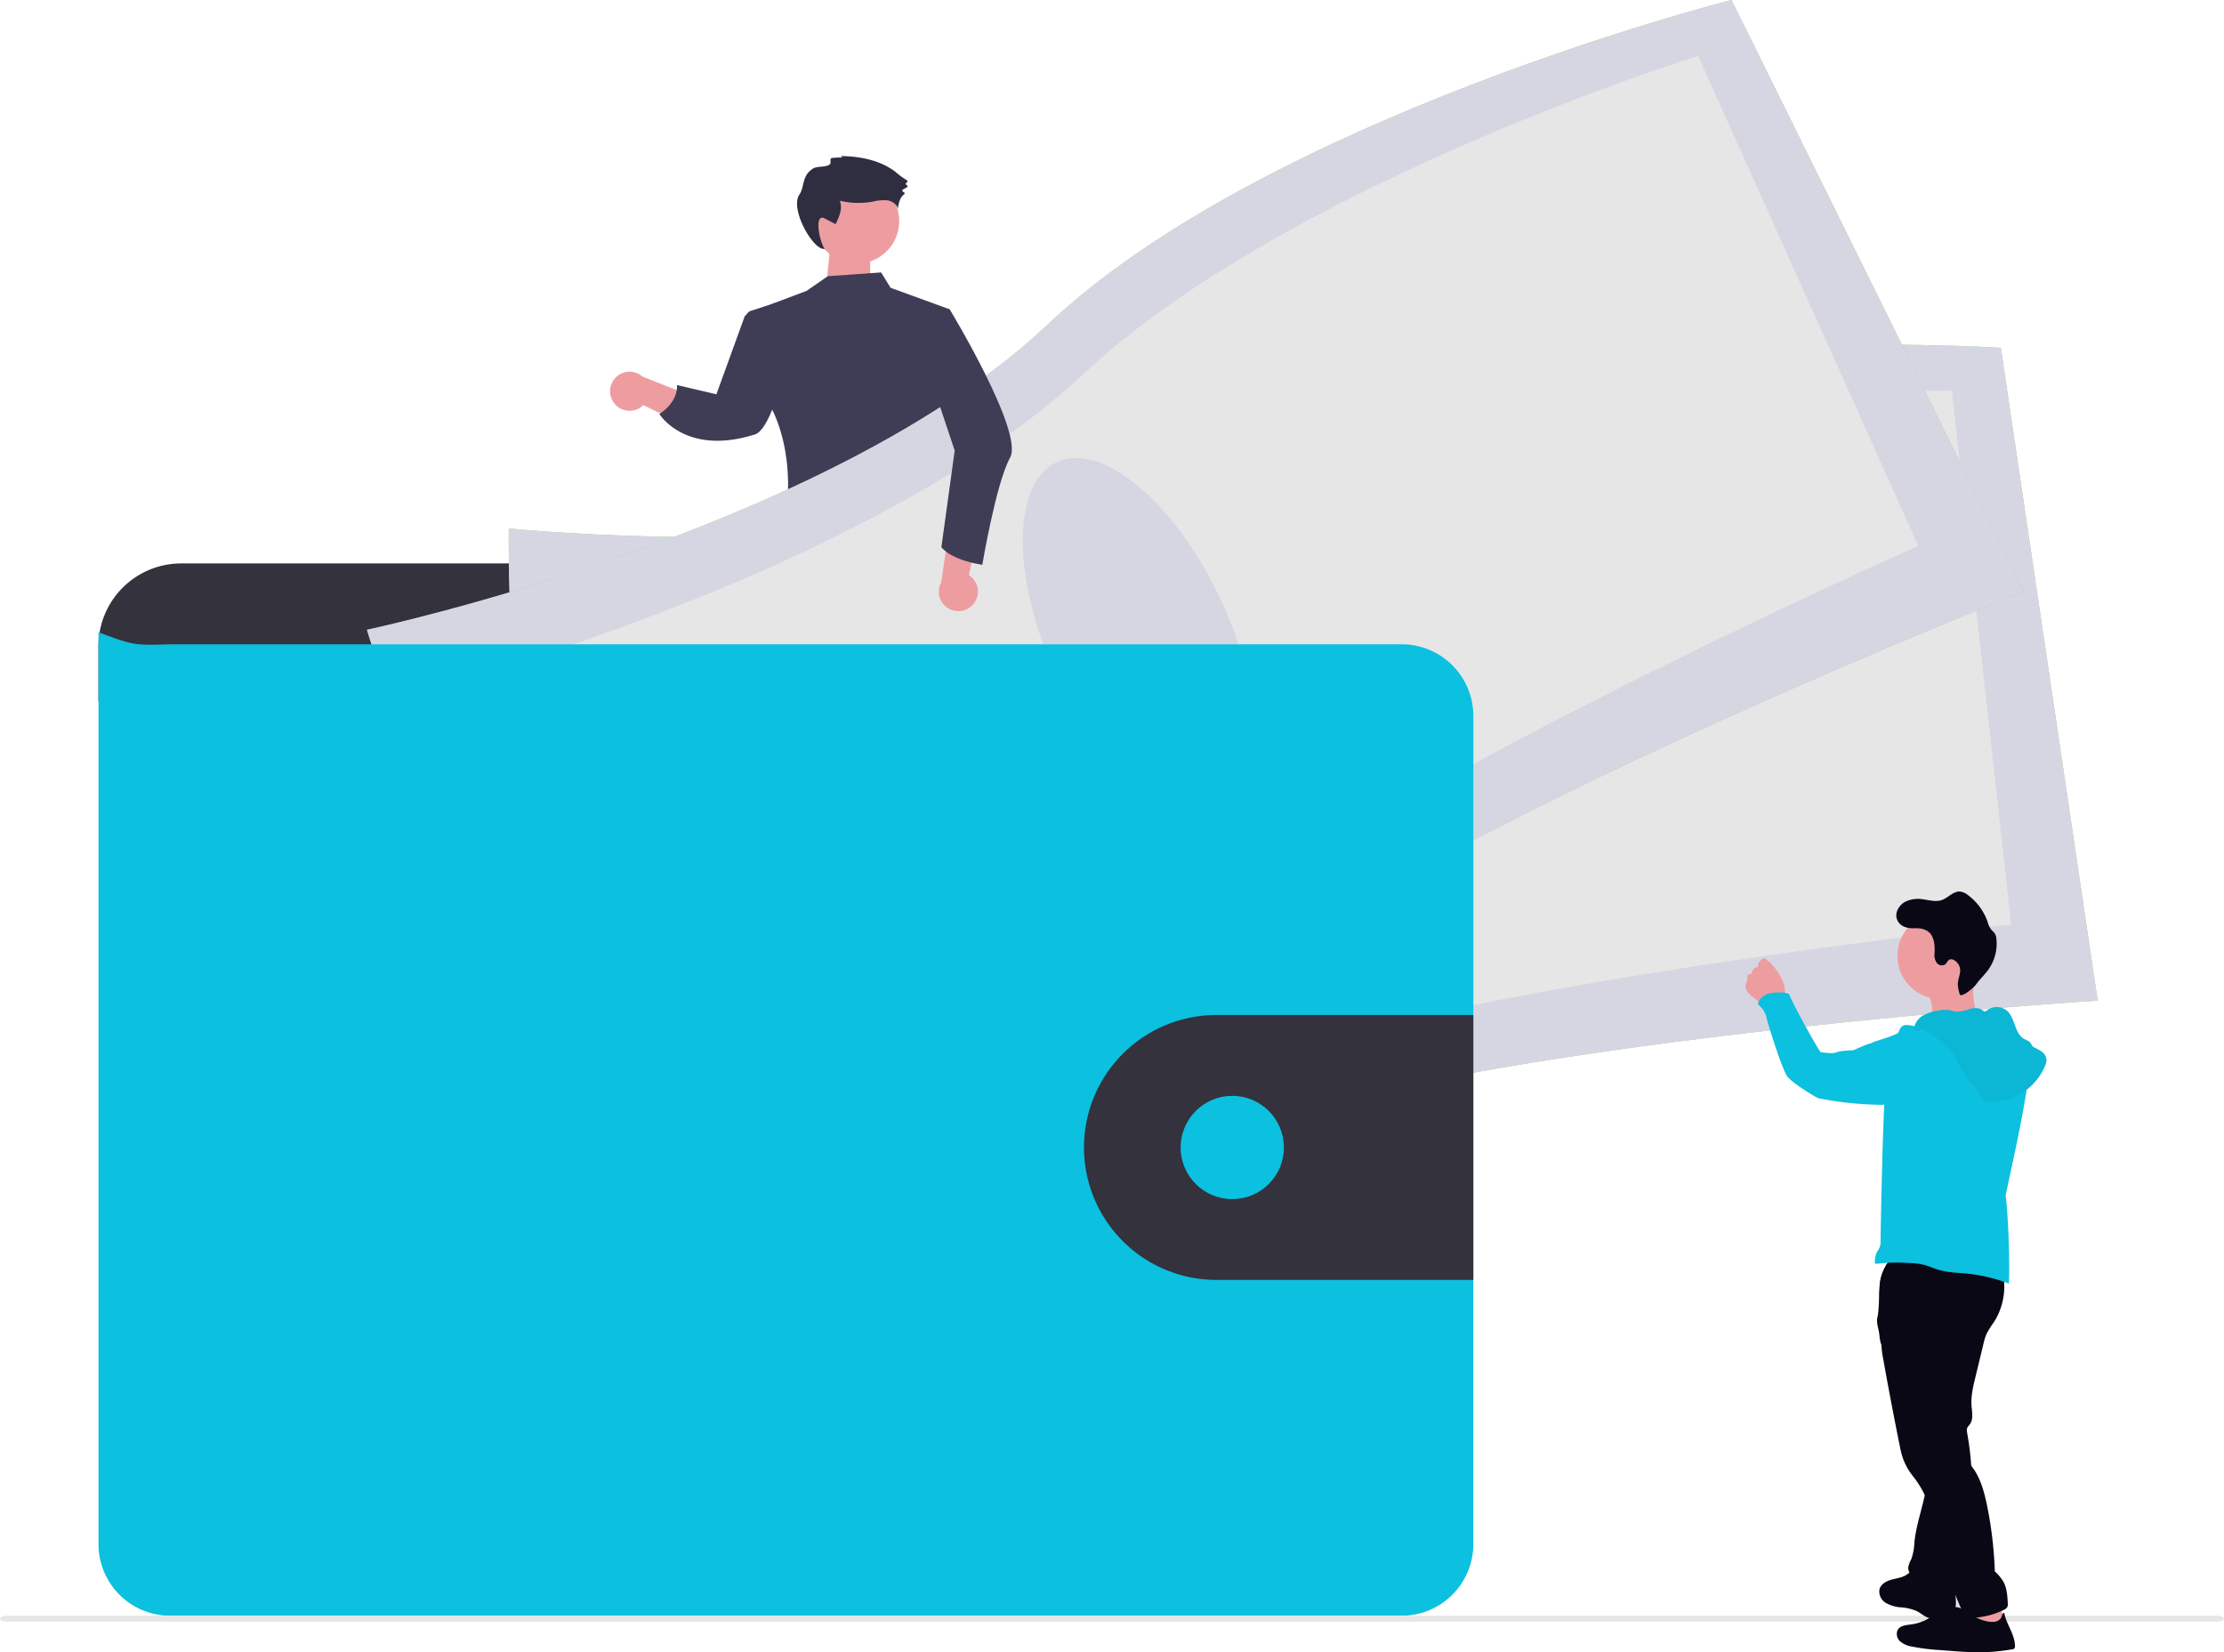 <svg xmlns="http://www.w3.org/2000/svg" xmlns:xlink="http://www.w3.org/1999/xlink" width="800.272" height="594.547" viewBox="0 0 800.272 594.547" role="img" artist="Katerina Limpitsouni" source="https://undraw.co/"><defs><linearGradient id="a-10" x1="-145.593" y1="1" x2="-145.593" gradientUnits="objectBoundingBox"><stop offset="0" stop-color="gray" stop-opacity="0.251"/><stop offset="0.535" stop-color="gray" stop-opacity="0.122"/><stop offset="1" stop-color="gray" stop-opacity="0.102"/></linearGradient></defs><g transform="translate(-574.999 -229)"><g transform="translate(860.707 284.072)"><path d="M16.149,2.061H1.645L0,18.422H16.149Z" transform="translate(11.269 32.763)" fill="#ed9da0"/><ellipse cx="15.322" cy="15.322" rx="15.322" ry="15.322" transform="matrix(-0.998, -0.07, 0.07, -0.998, 36.755, 40.848)" fill="#ed9da0"/><path d="M24.174,33.253a.845.845,0,0,0,.813.483c-7.015.42-14.4-.4-20.272-4.264A30.578,30.578,0,0,0,.407,26.739a.464.464,0,0,1-.095-.79l.17-.133A.466.466,0,0,0,.33,25h0a.466.466,0,0,1-.117-.837l1.3-.842a.464.464,0,0,0,0-.78,2.316,2.316,0,0,0-.346-.176.465.465,0,0,1-.147-.781,4.628,4.628,0,0,0,1.26-1.842,11.866,11.866,0,0,0,.585-3.565c.449,1.741,2.349,2.766,4.144,2.871a18.231,18.231,0,0,0,5.293-.914,29.281,29.281,0,0,1,11.623-.447c-1.312-2.634-.205-5.776.909-8.5l3.606,1.546c4.953,2.8,1.5-9.031-.349-10.654C31.878-1.228,41.773,13.32,38.59,18.838c-1.656,2.871-.48,6.573-3.736,9.3-1.6,1.68-4.781.933-6.408,2.329-.64.549.336,2.019-.544,2.34A25.655,25.655,0,0,1,24.174,33.253Z" transform="matrix(-0.998, -0.07, 0.07, -0.998, 39.116, 36.487)" fill="#2f2e41"/></g><path d="M51.518,0l3,5.743,20.724,9.239L69.791,67.7,67.5,73.159,68.737,77.9,65.75,81.4c3,2.713,3.379,5.552,1.748,8.489l-9.544,2.186S4.89,96.793,9.362,88.573c4.886-8.982,6.131-35.51-4.656-49.685C-4.452,26.852,2.579,11.236,2.579,11.236L24.3,4.744,32.292,0Z" transform="matrix(0.998, -0.07, 0.07, 0.998, 840.642, 330.637)" fill="#3f3d56"/><path d="M1.022,10.672A6.987,6.987,0,0,0,11.6,12.354L33.14,24.706l-.8-12.877L12.008,2.073a7.025,7.025,0,0,0-10.986,8.6Z" transform="matrix(0.998, -0.07, 0.07, 0.998, 794.043, 363.258)" fill="#ed9da0"/><path d="M52.922,0C50.11,12.482,42.9,41.626,35.583,47.721a4.268,4.268,0,0,1-1.628.961C8.24,54.947,0,38.967,0,38.967s6.891-3.358,7.066-9.923l13.9,4.312L33.079,6.092,34.862,4.43l.01-.01Z" transform="matrix(0.998, -0.07, 0.07, 0.998, 809.525, 339.056)" fill="#3f3d56"/><path d="M504.222,543.326c5.728.734,11.671,1.2,17.157-.579.864-.268,1.814-.864,1.728-1.728a2.092,2.092,0,0,0-.389-.864,53.362,53.362,0,0,1-5.183-9.874.864.864,0,0,0-.32-.449.812.812,0,0,0-.553,0c-2.531.665-4.717,2.3-7.231,3a10.281,10.281,0,0,1-3.939.294c-1.14-.13-2.7-1.071-3.732-.95C502.347,535.949,503.781,539.473,504.222,543.326Z" transform="translate(410.41 54.747)" fill="#0cc0df"/><path d="M629.009,531.3c3.775-2.592,7.688-5.313,9.917-9.313a1.615,1.615,0,0,0,.268-.8,1.66,1.66,0,0,0-.32-.778,32.1,32.1,0,0,0-8.06-8.7,23.506,23.506,0,0,0-4.492,4.147c-.95,1-3.576,2.592-3.6,4.121,0,.864,1,1.866,1.469,2.592.631.933,1.227,1.883,1.8,2.851C626.314,525.895,629.311,531.113,629.009,531.3Z" transform="translate(393.944 57.207)" fill="#0cc0df"/><path d="M521.377,555.865a3.843,3.843,0,0,1-.691,2.505,3.4,3.4,0,0,1-1.451.864c-8.008,2.868-17.278-.708-25.268,2.117-1.641.579-3.2,1.417-4.846,1.97a26.368,26.368,0,0,1-6.047,1.071c-2.825.268-5.667.441-8.5.518a20.441,20.441,0,0,1-6.41-.562,7.7,7.7,0,0,1-4.915-3.9,3.74,3.74,0,0,1-.242-2.773,2.989,2.989,0,0,1,.527-.864,7.577,7.577,0,0,1,1.883-1.529l2.946-1.9a19.776,19.776,0,0,1,4.466-2.367c1.166-.38,2.4-.544,3.585-.864,4.138-1.209,7.3-4.492,10.237-7.645l4.008-4.276a4.035,4.035,0,0,1,1.391-1.114,3.854,3.854,0,0,1,1.728-.164,23.1,23.1,0,0,1,10.928,3.663,14.16,14.16,0,0,0,2.7,1.59c2.35.916,5.365.225,7.533-.933,1.028-.553.8-.864,1.235-1.849s1.486-1.615,2.4-.717a2.54,2.54,0,0,1,.57,1.089c.864,2.851.536,5.918.536,8.907a3.923,3.923,0,0,0,.173,1.382,7.823,7.823,0,0,0,.786,1.279,2.909,2.909,0,0,1,.164.328,8.786,8.786,0,0,1,.579,4.173Z" transform="translate(415.707 53.776)" fill="#514e7f"/><path d="M521.377,558.188a3.843,3.843,0,0,1-.691,2.505,3.4,3.4,0,0,1-1.451.864c-8.008,2.868-17.278-.708-25.268,2.117-1.641.579-3.2,1.417-4.846,1.97a26.368,26.368,0,0,1-6.047,1.071c-2.825.268-5.667.441-8.5.518a20.441,20.441,0,0,1-6.41-.562,7.7,7.7,0,0,1-4.915-3.9A3.74,3.74,0,0,1,463,560a2.989,2.989,0,0,1,.527-.864c.466.976.8,2.272,1.1,2.738a5.606,5.606,0,0,0,3.749,2.7,9.313,9.313,0,0,0,3.455-.441c7.257-1.8,14.971-1.823,21.942-4.544,2.393-.942,4.674-2.194,7.187-2.764s5.183-.415,7.775-.631c4.095-.328,8.06-1.564,12.094-2.212a8.785,8.785,0,0,1,.544,4.2Z" transform="translate(415.707 51.452)" fill="#464353"/><path d="M644.082,531.6c-.38,3.041-2.307,5.658-4.423,7.879s-4.509,4.216-6.194,6.773c-2.073,3.17-3.006,7.1-5.7,9.779a15.638,15.638,0,0,1-3.455,2.462,24.108,24.108,0,0,1-4.449,2.047c-4.026,1.287-8.362.994-12.569.682a11.306,11.306,0,0,1-3.991-.769,12.029,12.029,0,0,1-1.659-1.019,7.921,7.921,0,0,1-2.592-2.592,2.592,2.592,0,0,1-.251-1.883,4.424,4.424,0,0,1,1.2-1.831,28.505,28.505,0,0,1,3.041-2.738A18.2,18.2,0,0,0,607,546.934a11.161,11.161,0,0,0,1.529-3.456,30.652,30.652,0,0,0,1.114-6.609,20.945,20.945,0,0,1,.458-4.423c.639-2.281,2.333-4.319,2.142-6.678a1.668,1.668,0,0,1,.086-1.011,1.408,1.408,0,0,1,.795-.492,14.084,14.084,0,0,1,4.129-.959,4.812,4.812,0,0,1,3.836,1.5c.587.708.976,1.728,1.84,2a2.919,2.919,0,0,0,1.313.052c2.125-.216,4.371-.484,6.047-1.857a7.541,7.541,0,0,0,2.505-5.5c0-.786-.354-1.607.864-1.728.916-.121,1.641.864,2.108,1.469,1.685,2.255,3.412,4.613,4.043,7.36a2.168,2.168,0,0,1,.769-.147,3.343,3.343,0,0,1,2.756,1.408,5.486,5.486,0,0,1,.751,3.732Z" transform="translate(397.211 56.383)" fill="#514e7f"/><path d="M644.134,532.95c-.38,3.041-2.307,5.658-4.423,7.879s-4.509,4.216-6.194,6.773c-2.073,3.17-3.006,7.1-5.7,9.779a15.638,15.638,0,0,1-3.455,2.462,24.112,24.112,0,0,1-4.449,2.047c-4.026,1.287-8.362.994-12.569.682a11.308,11.308,0,0,1-3.991-.769,12.029,12.029,0,0,1-1.659-1.019,7.921,7.921,0,0,1-2.592-2.592,6.315,6.315,0,0,1,2.592-.622c1.866.1,3.231,1.866,5.019,2.41,2.548.769,5.088-1.028,7.671-1.641,1.685-.4,3.456-.294,5.123-.864a12.663,12.663,0,0,0,3.792-2.3,19.3,19.3,0,0,0,4.052-3.9,25.094,25.094,0,0,0,2.376-4.743,67.815,67.815,0,0,1,4.8-9.192,6.494,6.494,0,0,1,.976-1.279,13.585,13.585,0,0,1,1.322-.959c1.728-1.3,2.445-3.456,3.049-5.563a9.737,9.737,0,0,1,.682-1.857,3.343,3.343,0,0,1,2.756,1.408A5.485,5.485,0,0,1,644.134,532.95Z" transform="translate(397.16 55.034)" fill="#464353"/><path d="M556.62,320.79" transform="translate(402.942 83.196)" fill="#464353"/><path d="M486.434,366.83c1.14,4.319-.51,8.863-1.857,13.14a101.837,101.837,0,0,0-4.129,19.783,17.122,17.122,0,0,1-1.019,5c-.639,1.443-1.728,2.661-2.471,4.034-2.039,3.611-1.987,8.017-1.546,12.146.294,2.721.734,5.434,1.279,8.112.665,3.274,1.486,6.7.527,9.891,1.607-.354,2.7,1.728,2.592,3.361s-.631,3.456.156,4.864c1.987.726,2,3.456,1.944,5.572a46.864,46.864,0,0,0,1.382,10.885q4.509,21.683,9.572,43.246c7.3,2.263,15.826,4.622,22.789,1.486a4.57,4.57,0,0,0,2.885-2.9,5.063,5.063,0,0,0-.276-2.229l-3.3-12.008c-.8-2.9-1.607-5.9-1.184-8.881.32-2.22,1.287-4.613.2-6.574-.371-.674-.959-1.2-1.391-1.84-1.728-2.531-.821-5.918-.682-8.984a7.12,7.12,0,0,0-.138-2.056,10.263,10.263,0,0,0-.985-2.255,34.486,34.486,0,0,1-3.8-17.157,4.242,4.242,0,0,0-.3-2.237,7.231,7.231,0,0,1-.562-.916,2.505,2.505,0,0,1,.181-1.65,15.117,15.117,0,0,1-2.661-2.592,3.723,3.723,0,0,0,.639-5.823,1.944,1.944,0,0,0,.924-3.343c-.423-.294-.985-.423-1.287-.864-.466-.639-.086-1.529.294-2.212l2.013-3.637c1.5-2.7,1.84-6.047,3.455-8.639a64.745,64.745,0,0,0,5.321-12.146l5.814-16.042,3.913,3.4a12.371,12.371,0,0,1,3.214,3.663,15.809,15.809,0,0,1,1.045,4.388c1.434,8.708,6.911,16.258,8.941,24.836.449,1.909.752,3.913,1.849,5.546a12.082,12.082,0,0,1,1.054,1.59,8.43,8.43,0,0,1,.441,2.635,12.293,12.293,0,0,0,5.183,8.812c1.926,1.322,4.319,2.229,5.365,4.319a8.052,8.052,0,0,0,.864,1.84c.933,1.123,2.946,1.253,3.343,2.661.225.786-.19,1.728.25,2.419a2.29,2.29,0,0,0,.959.717l5.624,2.808c6.289,3.145,9.5,10.367,14.142,15.628a33.7,33.7,0,0,1,4.233,5.6c2,3.585,2.929,8.086,6.315,10.367A9.554,9.554,0,0,1,590,486.408c1.063,1.4.674,3.361.769,5.123s1.443,3.861,3.119,3.326a12.293,12.293,0,0,0,0,6.522A32.827,32.827,0,0,0,613.8,493.31c1.641-1.434,3.222-3.265,3.24-5.442a1.952,1.952,0,0,0-.242-1.08,3.084,3.084,0,0,0-1.27-.959c-5.261-2.851-6.842-9.459-9.5-14.824-2.324-4.734-5.762-8.812-8.639-13.209-6.254-9.459-10.522-20.906-19.981-27.152-2.082-1.374-4.5-2.592-5.546-4.864-.579-1.27-.648-2.721-1.106-4.034s-1.555-2.592-2.954-2.592c.778-1.9.622-4.216.674-6.272a7.921,7.921,0,0,0-.311-2.7,13.155,13.155,0,0,0-1.391-2.678,25.692,25.692,0,0,1-3.559-13.822c.069-2.5.51-5.071-.242-7.455-.38-1.2-1.045-2.3-1.5-3.456a21.6,21.6,0,0,1-1.08-6.5l-.518-8.3a40.846,40.846,0,0,0-1.071-8.207c-1.728-6.445-3.456-33.441-9.373-36.482s-16.085,17.735-22.746,18.141a29.621,29.621,0,0,0-8.639,1.667c-4.432,1.659-8.146,4.751-11.766,7.775l-12.25,10.289C491.436,363.288,489.293,365.327,486.434,366.83Z" transform="translate(414.03 82.898)" fill="#464353"/><path d="M635.755,393.427V382.7a29.786,29.786,0,0,0-29.786-29.778H182.246A29.786,29.786,0,0,0,152.46,382.7v19.783Z" transform="translate(457.958 78.823)" fill="#33323d"/><path d="M323.385,327.937s-1.209,75.036,12.094,99.726,19.005,132.1,19.005,132.1,139.464,14.427,236.65-17.277S895.116,497.81,895.116,497.81L860.267,262.931s-172.162-11.04-270.1,35.669S323.385,327.937,323.385,327.937Z" transform="translate(434.695 91.227)" fill="#8dd070"/><path d="M323.385,327.937s-1.209,75.036,12.094,99.726,19.005,132.1,19.005,132.1,139.464,14.427,236.65-17.277S895.116,497.81,895.116,497.81L860.267,262.931s-172.162-11.04-270.1,35.669S323.385,327.937,323.385,327.937Z" transform="translate(434.695 91.227)" fill="#d6d6e3"/><path d="M358.985,357.961s-4.363,61.914,6.583,81.7,11.455,108.1,11.455,108.1,125.513,5.823,214.794-24.569,276.9-50.1,276.9-50.1L847.394,281s-155.239-1.6-245.842,41.181S358.985,357.961,358.985,357.961Z" transform="translate(429.962 88.614)" fill="#e6e6e6"/><ellipse cx="32.585" cy="69.888" rx="32.585" ry="69.888" transform="translate(980.522 441.956) rotate(-7.1)" opacity="0.1"/><path d="M264.29,344.851s21.865,71.788,42.079,91.208,58.605,119.9,58.605,119.9,137.175-29.069,219.943-89.092,275.628-135.8,275.628-135.8L755.317,118.23S588.071,160.56,509.2,235.069,264.29,344.851,264.29,344.851Z" transform="translate(442.735 110.77)" fill="#8dd070"/><path d="M264.29,344.851s21.865,71.788,42.079,91.208,58.605,119.9,58.605,119.9,137.175-29.069,219.943-89.092,275.628-135.8,275.628-135.8L755.317,118.23S588.071,160.56,509.2,235.069,264.29,344.851,264.29,344.851Z" transform="translate(442.735 110.77)" fill="#d6d6e3"/><path d="M308,364.639s14.85,60.273,31.341,75.736S383.4,539.721,383.4,539.721s121.236-32.983,196.886-89.308S828.468,317.834,828.468,317.834L749.242,141.5S601.01,187.605,527.9,256.128,308,364.639,308,364.639Z" transform="translate(436.785 107.602)" fill="#e6e6e6"/><ellipse cx="32.585" cy="69.888" rx="32.585" ry="69.888" transform="translate(925.727 409.056) rotate(-24.97)" fill="#d6d6e3"/><path d="M647.2,411.654V709.692a25.778,25.778,0,0,1-25.778,25.769H178.251a25.769,25.769,0,0,1-25.761-25.769V381.6c12.7,4.708,12.7,4.708,25.761,4.319H621.419A25.778,25.778,0,0,1,647.2,411.654Z" transform="translate(457.954 74.919)" fill="#0cc0df"/><path d="M703.075,541v95.329H610.64a47.658,47.658,0,1,1,0-95.316Z" transform="translate(402.076 53.22)" fill="#33323d"/><circle cx="18.582" cy="18.582" r="18.582" transform="translate(999.828 623.316)" fill="#0cc0df"/><g transform="matrix(0.998, -0.07, 0.07, 0.998, 905.635, 339.779)"><path d="M11.926,34.447a6.987,6.987,0,0,0-.734-10.688L18.4,0,6.032,3.67l-4.95,22a7.025,7.025,0,0,0,10.843,8.778Z" transform="translate(0 73.394)" fill="#ed9da0"/><path d="M3.5,0,9.216,1.329s23.617,45.95,17.926,54.705S14.479,93.777,14.479,93.777,4.167,91.727.227,86.474L7.442,52.095,0,23.2Z" transform="translate(1.825 0)" fill="#3f3d56"/></g><path d="M1139.212,723.136h-795.2c-1.4,0-2.534-.478-2.534-1.068S342.609,721,344.008,721h795.2c1.4,0,2.534.478,2.534,1.068S1140.614,723.136,1139.212,723.136Z" transform="translate(233.525 89.38)" fill="#e6e6e6"/><g transform="translate(1203.088 543.252)"><path d="M278.269,794.046a.252.252,0,0,1,.055.027c-.651-1.406-1.258-2.828-1.811-4.272-.066-.17-.126-.345-.191-.514.005.044.005.087.011.137.016.274.038.547.06.826.033.432.06.87.066,1.307.005.137.005.268.005.4a8,8,0,0,1-.164,1.586h.022c.137.011.263.016.394.038a5.355,5.355,0,0,1,1.493.427A.328.328,0,0,1,278.269,794.046Z" transform="translate(-200.744 -529.63)" fill="url(#a-10)"/><path d="M264.421,393.522c-.059,2.284-.832,4.5-.954,6.777,6.727.335,13.362-2.929,20.023-1.929-1.862-1.2-2.857-3.376-3.443-5.514a22.867,22.867,0,0,1-.657-8.472,3.722,3.722,0,0,1,.084-.469c.247-1.117.887-2.7.715-3.577-.226-1.163-1.322-.933-2.309-.866a86.484,86.484,0,0,0-8.978,1.159c-.774.134-8.313,2.016-8.426,1.82a35.479,35.479,0,0,1,3.263,6.723A13.106,13.106,0,0,1,264.421,393.522Z" transform="translate(-197.254 -343.966)" fill="#ed9da0"/><path d="M392.769,380.854a9.832,9.832,0,0,0,2.054,2.071c.51.418,1.033.845,1.581,1.23a6.782,6.782,0,0,0,3.364,1.368c1.6.109,5-.833,6-2.2a3.977,3.977,0,0,0,.573-2.3,10.569,10.569,0,0,0-.552-3.213,17.908,17.908,0,0,0-2.594-4.694,13.818,13.818,0,0,0-4.171-4.171c-.574-.307-2.9,1.523-2.293,3.108a2.4,2.4,0,0,0-2.234,1.732,1.224,1.224,0,0,1-.3.7c-.276.222-.707.1-1.021.264-.556.3-.314,1.125-.372,1.753a8.2,8.2,0,0,1-.573,1.577,3.351,3.351,0,0,0,.54,2.778Z" transform="translate(-392.13 -338.356)" fill="#ed9da0"/><path d="M261.355,802.174a2.386,2.386,0,0,0-2.087-.315,77.426,77.426,0,0,1-11.734.949c-.492-2.4.936-4.738,1.4-7.146a6.446,6.446,0,0,1,.465-1.807,4.142,4.142,0,0,1,2.973-1.795c2.115-.446,5.42-1.233,6.6.9C260.387,795.53,260.84,799.319,261.355,802.174Z" transform="translate(-167.984 -530.652)" fill="#ed9da0"/><path d="M281.967,784.892a12.385,12.385,0,0,0,5.489,1.673,17.565,17.565,0,0,1,5.627,1.284c1.5.74,2.761,1.954,4.347,2.485a9.056,9.056,0,0,0,4.514.071c1.782-.335,3.682-.983,4.644-2.523.858-1.368.766-3.1.648-4.715q-.207-2.73-.406-5.468a2.6,2.6,0,0,0-.339-1.322c-1.289-1.878-4.422.787-6.1.782a11.793,11.793,0,0,1-7.426-3.2,2.254,2.254,0,0,0-.577-.435c-.757-.339-1.514.289-2.188.837-.075.063-.151.126-.226.184-1.552,1.23-3.636,1.481-5.552,1.979s-3.974,1.5-4.568,3.393a2.886,2.886,0,0,0-.092.364A4.791,4.791,0,0,0,281.967,784.892Z" transform="translate(-231.589 -522.445)" fill="#090814"/><path d="M292.392,571.8a23.95,23.95,0,0,1-3.283,17.672,33.012,33.012,0,0,0-2.668,4.278,19.447,19.447,0,0,0-1.041,3.39l-2.957,12.239c-.8,3.3-1.6,6.672-1.362,10.063.167,2.362.763,5.019-.694,6.887a5.077,5.077,0,0,0-.88,1.207,3.055,3.055,0,0,0-.015,1.59c1.5,8.886,2.605,18.175-.1,26.771-2.449,7.791-2.589,16.424-4.671,24.321a5.426,5.426,0,0,1-1.294,2.7,4.241,4.241,0,0,1-1.939.922c-3.069.73-6.309-.125-9.171-1.452-2.012-.932-4.177-2.567-4-4.777a9.686,9.686,0,0,1,1.113-2.942,20.791,20.791,0,0,0,1.1-6.079c.554-5.164,2.146-10.15,3.349-15.2s2.021-10.332,1-15.425a134.931,134.931,0,0,0-9.924-30.528,3.682,3.682,0,0,0-.909-1.367,9.39,9.39,0,0,1-1.286-.878,3.882,3.882,0,0,1-.589-1.6c-.448-1.612-1.777-2.8-2.668-4.217-2.25-3.575-1.537-8.157-1.454-12.381.081-4.107-.51-8.252.163-12.3s2.995-8.195,6.9-9.464a14.85,14.85,0,0,1,6.052-.286C271.9,565.994,282.324,567.943,292.392,571.8Z" transform="translate(-199.749 -427.926)" fill="#090814"/><path d="M247.167,599.192a25.657,25.657,0,0,0,.54,4.748q2.837,15.908,6.045,31.749c.188.916.372,1.832.619,2.732a22.154,22.154,0,0,0,4.1,8.058c8.915,11.112,9.685,27.248,14.521,40.648.326.908.653,1.816,1,2.711a67.708,67.708,0,0,0,2.983,6.656,1.9,1.9,0,0,0,.615.795,1.824,1.824,0,0,0,.971.188,28.333,28.333,0,0,0,12.563-2.857,2.6,2.6,0,0,0,1.335-1.109,2.681,2.681,0,0,0,.142-1.276c-.134-2.657-.3-5.409-1.565-7.744a16.522,16.522,0,0,0-3.1-3.753,142.3,142.3,0,0,0-3.033-24.834c-.941-4.163-2.1-8.371-4.522-11.89-1.782-2.6-4.339-5.163-4.025-8.3.138-1.376.715-3.092-.406-3.9-.489-.356-1.213-.4-1.544-.908a1.722,1.722,0,0,1-.218-.778,19.214,19.214,0,0,1,.4-6.43,33.918,33.918,0,0,0,.958-4.192,5.285,5.285,0,0,0-1.054-4.05c-.059-2.862.021-5.832-.038-8.689a16.114,16.114,0,0,1,.4-4.853c.217-.749.548-1.464.715-2.23.6-2.749-.9-6.041.883-8.221a12.074,12.074,0,0,1,2.853-2.008,10.471,10.471,0,0,0,3.916-5.631,31.078,31.078,0,0,0,1.109-6.895,7.1,7.1,0,0,0,.017-1.489,2.729,2.729,0,0,0-.2-.745c-.552-1.243-2.037-1.724-3.359-2.042a108.792,108.792,0,0,0-25.654-3c-3.2-2.176-5-1.4-6.351.908a23.825,23.825,0,0,0-1.807,4.414c-.619,1.87-.657,12.338-1.259,14.216C244.933,591.641,247.2,596.628,247.167,599.192Z" transform="translate(-198.22 -429.563)" fill="#090814"/><ellipse cx="15.535" cy="15.535" rx="15.535" ry="15.535" transform="translate(54.655 14.165)" fill="#ed9da0"/><path d="M245.9,411.705c.677.784,1.586,1.647,2.591,1.395a3.537,3.537,0,0,0,1.008-.54c1.791-1.154,3.989-1.425,6.1-1.742A89.948,89.948,0,0,0,268.145,408a12.806,12.806,0,0,1,3.713-.755c2.633.014,4.967,1.764,6.617,3.816s2.819,4.453,4.438,6.529c1.154,1.479,2.528,2.783,3.6,4.319,2.72,3.877-8.3,49.987-8.149,50.765,1.031,7.337,1.574,27.761,1.12,31.524a57.663,57.663,0,0,0-15.138-3.6c-3.338-.327-6.739-.369-9.96-1.306-2.012-.585-3.919-1.512-5.962-1.978a27.483,27.483,0,0,0-5.027-.513,59.466,59.466,0,0,0-11.157.25c-.3.044-.662.068-.84-.175a.786.786,0,0,1-.112-.439,7.429,7.429,0,0,1,.953-3.955,5.415,5.415,0,0,0,1.1-2.593c-.034-.444.926-58.5,2.3-60.977a31.965,31.965,0,0,0,3.878-9.055c.429-2.14.414-4.344.72-6.505a2.841,2.841,0,0,1,.549-1.519,2.765,2.765,0,0,1,2.211-.657A9.788,9.788,0,0,1,245.9,411.705Z" transform="translate(-184.747 -356.573)" fill="#0cc0df"/><path d="M359.894,429.494a10.952,10.952,0,0,1-3.272,3.087,10.5,10.5,0,0,1-5.1.782,121.858,121.858,0,0,1-21.31-2.341c-.8-.138-9.374-5.463-11.132-7.7-2.091-2.7-7.351-20.062-7.535-21.051a8.053,8.053,0,0,0-2.465-4.434,1.617,1.617,0,0,1-.586-.779,1.256,1.256,0,0,1,.14-.759,5.869,5.869,0,0,1,4.047-3.038,17.368,17.368,0,0,1,5.215-.207,12.174,12.174,0,0,1,1.708.454c1.378,3.734,10.981,21.024,11.484,21,1.373.085,4.337.587,5.582,0,1.413-.662,6.048-.689,6.295-.824.56-.327,5.6-2.509,6.256-2.439-.414-.368,9.127-2.769,9.785-3.915.233-.406.279-.957.676-1.205a1.3,1.3,0,0,1,.867-.1,8.473,8.473,0,0,1,2.621.8c1.345,5.262.639,10.726-.386,16.06a14.168,14.168,0,0,1-2.888,6.62Z" transform="translate(-303.934 -350.097)" fill="#0cc0df"/><path d="M223.121,405.69a15.713,15.713,0,0,1,5.56-1.83,11.716,11.716,0,0,1,3.538-.254c1.094.137,2.143.559,3.244.62a14.449,14.449,0,0,0,4.517-.949c1.492-.408,3.215-.564,4.472.338a1.931,1.931,0,0,0,.973.517,1.7,1.7,0,0,0,1.006-.493,5.732,5.732,0,0,1,7.143.376c2.848,2.671,2.526,7.889,5.864,9.915.92.558,2.1.854,2.634,1.786a6.586,6.586,0,0,0,.454.859,2.328,2.328,0,0,0,.8.572,15.592,15.592,0,0,1,2.752,1.582,3.935,3.935,0,0,1,1.584,2.655,5,5,0,0,1-.486,2.233,20.948,20.948,0,0,1-20.357,13.017,3.222,3.222,0,0,1-2.133-.666,4.024,4.024,0,0,1-.747-1.231c-1.569-3.29-4.517-5.719-6.388-8.848-1.115-1.864-1.831-3.95-2.993-5.786-1.76-2.784-4.437-4.84-7.057-6.836-1.478-1.125-3.122-2.306-4.979-2.228-1.654.07-2.858.159-2.251-1.87A6.5,6.5,0,0,1,223.121,405.69Z" transform="translate(-159.349 -354.456)" fill="#0cc0df"/><path d="M223.121,405.69a15.713,15.713,0,0,1,5.56-1.83,11.716,11.716,0,0,1,3.538-.254c1.094.137,2.143.559,3.244.62a14.449,14.449,0,0,0,4.517-.949c1.492-.408,3.215-.564,4.472.338a1.931,1.931,0,0,0,.973.517,1.7,1.7,0,0,0,1.006-.493,5.732,5.732,0,0,1,7.143.376c2.848,2.671,2.526,7.889,5.864,9.915.92.558,2.1.854,2.634,1.786a6.586,6.586,0,0,0,.454.859,2.328,2.328,0,0,0,.8.572,15.592,15.592,0,0,1,2.752,1.582,3.935,3.935,0,0,1,1.584,2.655,5,5,0,0,1-.486,2.233,20.948,20.948,0,0,1-20.357,13.017,3.222,3.222,0,0,1-2.133-.666,4.024,4.024,0,0,1-.747-1.231c-1.569-3.29-4.517-5.719-6.388-8.848-1.115-1.864-1.831-3.95-2.993-5.786-1.76-2.784-4.437-4.84-7.057-6.836-1.478-1.125-3.122-2.306-4.979-2.228-1.654.07-2.858.159-2.251-1.87A6.5,6.5,0,0,1,223.121,405.69Z" transform="translate(-159.349 -354.456)" opacity="0.05"/><path d="M242.088,809.624a8.67,8.67,0,0,0,4.175,1.837,75.242,75.242,0,0,0,10.392,1.284c1.13.084,2.263.172,3.393.259,3.313.251,6.631.506,9.957.519a68.671,68.671,0,0,0,12.245-1.058,1.039,1.039,0,0,0,1.117-1.243c-.072-4.138-2.837-7.354-3.767-11.387-.385-1.657-1.095,1.154-1.229,1.309a3.4,3.4,0,0,1-2.7,1.435c-3.418.188-7.246-1.891-9.961-3.74a12.75,12.75,0,0,0-1.845-1.142,5.426,5.426,0,0,0-1.494-.427,9.018,9.018,0,0,0-5.083,1.029c-2.042,1.012-3.832,2.468-5.853,3.51a16.451,16.451,0,0,1-5.246,1.661c-1.849.255-4.058.376-5.008,1.979a.015.015,0,0,0,0,.013A3.517,3.517,0,0,0,242.088,809.624Z" transform="translate(-186.401 -533.229)" fill="#090814"/><path d="M261.541,372.83a2.871,2.871,0,0,1-1.073.4,3.46,3.46,0,0,1-2.863-.429Z" transform="translate(-173.735 -340.973)" opacity="0.1"/><path d="M37.057,24.738A10.638,10.638,0,0,1,31.227,27.8c-2.162.465-4.533.609-6.262,1.965-1.965,1.565-2.83,4.539-5.24,5.2a5.745,5.745,0,0,1-3.137-.249,20.3,20.3,0,0,1-9.825-6.55A8.411,8.411,0,0,0,4.5,25.9a16.359,16.359,0,0,1-1.559-.76,4.244,4.244,0,0,1-1.271-1.657A16.105,16.105,0,0,1,.547,12.175c.6-2.233,1.69-4.3,2.332-6.55S6.49-.895,7.184.166A13.808,13.808,0,0,1,9.149,3.441c.741,2.409.072,4.834,1.957,6.507,1.166,1.035,3.275,1.729,4.068.393.314-.517.295-1.172.563-1.71a2.245,2.245,0,0,1,3.079-.655,4.722,4.722,0,0,1,1.926,2.856c1.526,5.161,4.126,8.41,9.648,6.2,2.057-.825,4.48-1.382,6.458.033C39.454,18.928,38.924,22.616,37.057,24.738Z" transform="matrix(-0.94, -0.342, 0.342, -0.94, 83.817, 46.172)" fill="#090814"/></g></g></svg>
